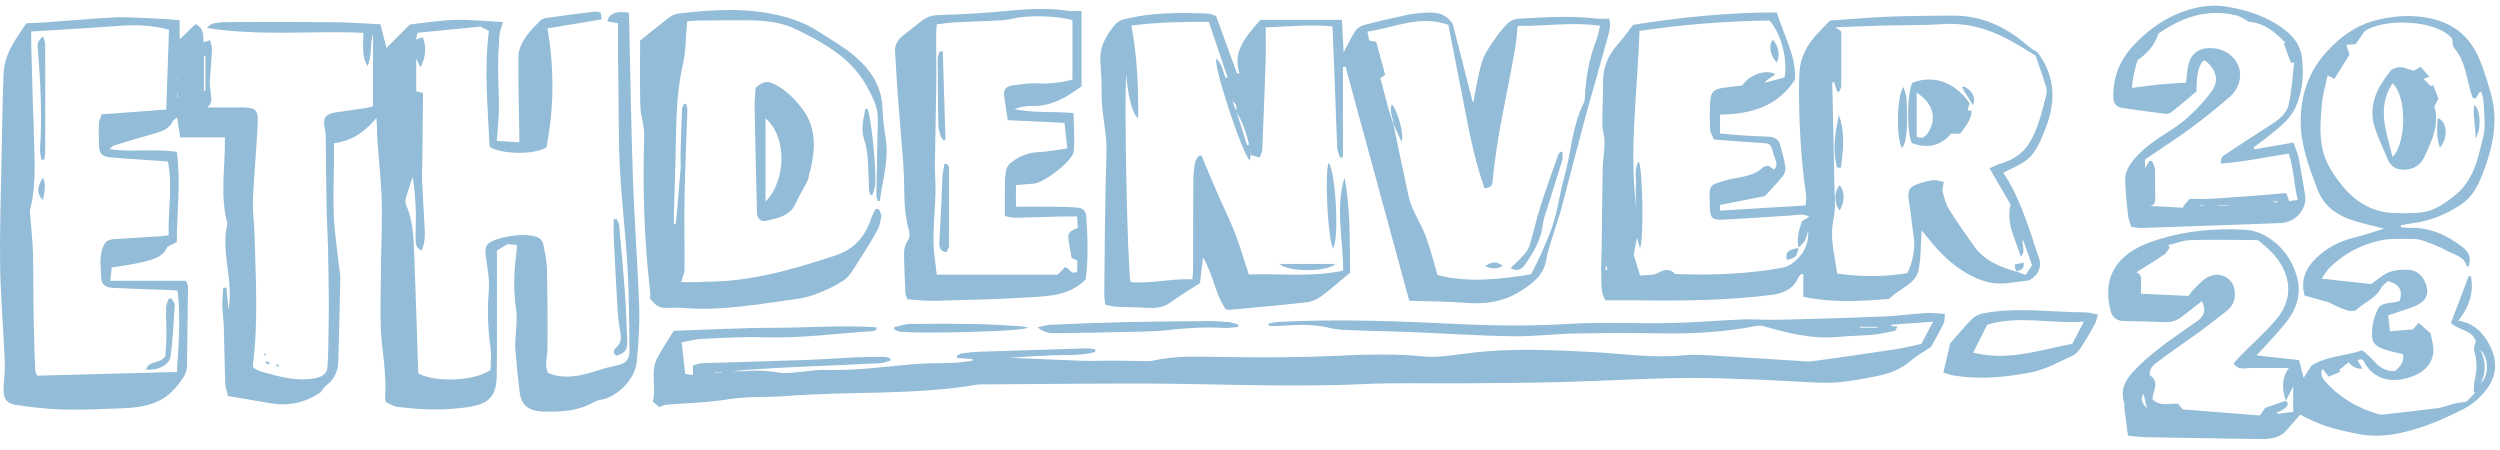<svg width="228" height="41" viewBox="0 0 228 41" fill="none" xmlns="http://www.w3.org/2000/svg">
<path d="M2.391 2.129C3.012 2.096 3.665 2.068 4.315 2.023C6.331 1.879 8.347 1.705 10.367 1.589C11.207 1.54 12.054 1.598 12.898 1.629C13.716 1.656 14.533 1.708 15.354 1.757C15.673 1.775 15.991 1.818 16.382 1.855V3.594L17.836 2.196C18.644 2.596 18.509 3.255 18.562 3.857L19.16 3.664C19.229 3.985 19.347 4.25 19.334 4.51C19.288 5.499 19.183 6.484 19.13 7.473C19.114 7.821 19.199 8.172 19.222 8.523C19.248 8.938 19.429 9.39 18.9 9.799C19.784 9.799 20.67 9.811 21.553 9.799C23.435 9.768 23.582 9.872 23.487 11.639C23.372 13.845 23.156 16.049 23.064 18.258C23.021 19.293 23.192 20.333 23.215 21.374C23.31 25.36 23.576 29.348 23.057 33.328C23.05 33.374 23.08 33.426 23.113 33.554C23.323 33.654 23.573 33.822 23.852 33.899C25.421 34.335 26.987 34.796 28.669 34.503C29.365 34.381 29.824 34.115 29.867 33.462C29.962 32.098 29.949 30.725 29.975 29.355C29.988 28.747 29.995 28.14 29.988 27.533C29.972 25.881 29.956 24.23 29.916 22.579C29.887 21.334 29.805 20.089 29.782 18.847C29.742 16.686 29.736 14.529 29.706 12.368C29.703 12.09 29.647 11.813 29.594 11.538C29.45 10.766 29.729 10.384 30.563 10.259C31.535 10.113 32.507 9.985 33.479 9.838C33.636 9.814 33.787 9.744 34.021 9.667V3.1C33.696 4.055 33.978 5.08 33.508 6.023C32.953 5.08 33.157 4.073 33.134 2.993C28.406 2.785 23.651 3.317 18.854 2.544C19.038 2.407 19.202 2.196 19.412 2.151C19.833 2.056 20.276 2.019 20.713 2.016C23.937 2.007 27.165 1.995 30.389 2.023C31.778 2.035 33.167 2.142 34.69 2.212C34.871 2.908 35.045 3.585 35.249 4.369C35.971 3.643 36.664 2.95 37.386 2.227C38.749 2.084 40.151 1.849 41.559 1.812C42.961 1.775 44.367 1.937 45.867 2.016C45.736 2.508 45.572 2.883 45.542 3.268C45.47 4.229 45.427 5.196 45.427 6.161C45.427 7.433 45.509 8.703 45.496 9.976C45.486 10.906 45.378 11.837 45.309 12.844L47.361 12.976C47.361 12.643 47.361 12.396 47.361 12.152C47.325 9.786 47.253 7.424 47.286 5.062C47.292 4.519 47.588 3.933 47.897 3.451C48.254 2.892 48.76 2.41 49.23 1.919C49.364 1.778 49.594 1.672 49.798 1.641C51.282 1.43 52.772 1.238 54.26 1.055C54.411 1.037 54.575 1.107 54.779 1.147L54.874 1.769L49.929 2.587C50.553 6.24 50.54 9.887 49.834 13.427C48.839 14.138 45.631 14.086 44.646 13.375C44.511 9.921 44.124 6.408 44.59 2.816L43.835 2.425L38.072 2.987L37.941 3.613L38.532 3.393C38.91 4.073 38.847 5.285 38.342 6.152L37.961 5.337V8.325L38.575 8.477C38.575 8.782 38.578 9.127 38.575 9.469C38.552 11.373 38.529 13.278 38.506 15.182C38.499 15.612 38.476 16.046 38.496 16.473C38.555 17.767 38.634 19.058 38.703 20.352C38.745 21.176 38.834 22.006 38.447 22.857C37.931 22.604 37.905 22.216 37.902 21.853C37.892 20.989 37.948 20.123 37.921 19.259C37.889 18.209 37.803 17.16 37.642 16.128C37.432 16.766 37.202 17.398 37.018 18.041C36.959 18.252 36.962 18.517 37.048 18.716C37.639 20.062 37.711 21.484 37.767 22.9C37.911 26.532 38.013 30.163 38.132 33.798C38.132 33.896 38.168 33.993 38.184 34.076C39.77 34.909 43.319 34.75 44.741 33.737C44.741 33.075 44.823 32.336 44.725 31.616C44.492 29.947 44.436 28.289 44.577 26.602C44.666 25.555 44.465 24.481 44.311 23.428C44.166 22.445 44.377 22.11 45.395 21.801C46.399 21.499 47.394 21.353 48.455 21.49C49.049 21.566 49.453 21.783 49.558 22.329C49.696 23.025 49.86 23.73 49.876 24.435C49.932 26.898 49.955 29.361 49.929 31.823C49.922 32.55 49.62 33.276 49.985 34.012C51.436 34.625 52.855 34.298 54.27 33.862C54.812 33.697 55.353 33.517 55.908 33.407C57.149 33.16 57.435 32.876 57.415 31.717C57.369 29.303 57.373 26.886 57.235 24.475C57.061 21.456 56.706 18.447 56.542 15.429C56.407 12.945 56.44 10.452 56.401 7.964C56.384 7.049 56.371 6.136 56.364 5.221C56.358 4.208 56.364 3.194 56.364 2.126L55.38 1.94C55.583 1.226 56.2 0.976 57.346 1.165C57.356 1.363 57.376 1.583 57.379 1.8C57.491 6.628 57.553 11.456 57.721 16.281C57.855 20.193 58.161 24.099 58.295 28.012C58.351 29.657 58.223 31.311 58.078 32.956C57.928 34.649 56.204 36.276 54.71 36.474C54.529 36.499 54.342 36.572 54.184 36.664C52.743 37.494 51.144 37.591 49.519 37.53C48.143 37.478 47.532 36.938 47.381 35.678C47.227 34.39 47.099 33.099 46.993 31.805C46.957 31.353 47.03 30.893 47.046 30.438C47.069 29.727 47.187 29.003 47.079 28.311C46.813 26.556 46.859 24.813 47.095 23.065C47.125 22.845 47.125 22.619 47.145 22.345L46.294 22.265L45.322 22.851C45.322 25.113 45.322 27.267 45.322 29.422C45.322 31.021 45.335 32.62 45.303 34.219C45.263 36.133 44.672 36.828 42.633 37.134C40.515 37.451 38.374 37.375 36.253 37.106C35.869 37.057 35.518 36.807 35.183 36.664C35.15 36.49 35.107 36.389 35.117 36.291C35.232 34.662 35.032 33.059 34.848 31.439C34.618 29.428 34.727 27.38 34.733 25.348C34.74 23.034 34.868 20.718 34.815 18.408C34.773 16.479 34.536 14.556 34.408 12.628C34.369 12.026 34.401 11.422 34.326 10.76C33.341 11.95 32.169 12.844 30.455 13.064C30.455 13.684 30.455 14.233 30.455 14.782C30.448 16.43 30.369 18.084 30.445 19.729C30.514 21.221 30.747 22.705 30.908 24.191C30.951 24.594 31.043 25 31.036 25.402C30.987 27.917 30.921 30.435 30.852 32.95C30.829 33.828 30.511 34.582 29.752 35.156C29.529 35.324 29.391 35.586 29.233 35.782C27.844 36.725 26.327 37.063 24.656 36.77C23.422 36.554 22.187 36.352 20.788 36.117C20.709 35.757 20.555 35.354 20.539 34.949C20.476 33.221 20.46 31.494 20.411 29.767C20.391 29.159 20.289 28.552 20.279 27.942C20.269 27.377 20.328 26.812 20.355 26.245L20.65 26.239L20.834 28.235C21.33 25.521 20.095 22.973 20.742 20.394C20.043 17.837 20.549 15.246 20.516 12.533H16.441C16.336 11.877 16.254 11.343 16.152 10.708C15.961 10.876 15.787 10.967 15.722 11.102C15.407 11.752 14.796 11.981 14.123 12.167C12.892 12.508 11.673 12.878 10.452 13.25C10.288 13.299 10.15 13.418 10.009 13.607C12.018 13.9 14.057 13.534 16.122 13.857C16.51 16.65 16.122 19.369 16.126 22.076L15.259 22.509C14.908 23.434 13.942 23.669 13.023 23.898C12.136 24.121 11.214 24.218 10.193 24.392L10.055 25.607H16.96C17.052 25.86 17.147 26.001 17.147 26.141C17.124 28.552 17.088 30.966 17.055 33.377C17.045 34.109 16.592 34.619 16.152 35.19C14.917 36.795 13.134 37.161 11.207 37.234C9.378 37.304 7.549 37.393 5.72 37.347C4.282 37.311 2.837 37.134 1.412 36.92C0.624 36.801 0.322 36.358 0.322 35.611C0.322 34.955 0.427 34.295 0.437 33.639C0.447 33.008 0.408 32.376 0.375 31.744C0.25 29.162 0.037 26.577 0.007 23.989C-0.029 20.864 0.083 17.739 0.138 14.614C0.188 11.971 0.221 9.329 0.329 6.689C0.372 5.645 0.769 4.659 1.327 3.747C1.639 3.24 1.981 2.752 2.388 2.129H2.391ZM16.129 33.923C16.287 31.369 16.5 28.961 16.191 26.489C15.725 26.468 15.348 26.446 14.97 26.434C13.443 26.376 11.913 26.333 10.386 26.26C9.532 26.22 9.247 25.955 9.224 25.183C9.198 24.38 9.06 23.584 9.309 22.775C9.503 22.149 9.697 21.862 10.373 21.814C11.788 21.713 13.207 21.64 14.622 21.551C14.855 21.536 15.085 21.49 15.384 21.45C15.311 19.186 15.764 16.992 15.315 14.733C15.026 14.709 14.76 14.684 14.497 14.666C13.026 14.562 11.555 14.489 10.091 14.349C9.267 14.269 9.066 14.022 9.03 13.253C9.001 12.594 8.991 11.932 9.024 11.27C9.037 10.986 9.184 10.711 9.273 10.427C11.299 10.278 13.223 10.134 15.164 9.991C15.246 7.534 15.328 5.141 15.41 2.715C13.975 2.3 12.465 2.248 10.928 2.358C8.561 2.529 6.19 2.666 3.819 2.816C3.527 2.834 3.235 2.85 2.847 2.871C2.847 3.304 2.837 3.677 2.847 4.049C2.9 6.051 2.956 8.056 3.015 10.058C3.028 10.54 3.071 11.022 3.074 11.505C3.1 14.04 3.383 16.586 2.752 19.097C2.709 19.262 2.742 19.445 2.752 19.622C2.837 20.736 2.966 21.847 3.002 22.961C3.054 24.581 3.031 26.205 3.051 27.829C3.061 28.769 3.087 29.709 3.11 30.645C3.136 31.683 3.159 32.724 3.209 33.761C3.218 33.944 3.34 34.121 3.396 34.262C7.631 34.149 11.775 34.042 16.122 33.926L16.129 33.923ZM18.73 5.096L18.598 5.074V8.267H18.73V5.096ZM16.155 8.88L16.208 8.859L16.185 8.437H16.155V8.88ZM16.159 7.195L16.195 7.186L16.159 6.847V7.192V7.195Z" fill="#92BCD8"/>
<path d="M99.9 32.089C98.613 32.474 97.26 32.351 95.93 32.406C94.564 32.464 93.202 32.541 91.833 32.648C92.099 32.648 92.368 32.638 92.634 32.648C94.709 32.736 96.781 32.84 98.856 32.91C99.7 32.937 100.55 32.886 101.397 32.889C102.297 32.889 103.197 32.919 104.096 32.925C104.451 32.928 104.819 32.965 105.154 32.889C107.12 32.44 109.11 32.522 111.107 32.553C113.894 32.596 116.682 32.614 119.466 32.541C122.855 32.452 126.24 32.15 129.629 32.492C131.29 32.66 132.896 32.318 134.518 32.141C138.011 31.759 141.498 31.912 144.998 32.092C147.855 32.239 150.702 32.693 153.588 32.4C154.718 32.287 155.88 32.416 157.022 32.48C159.613 32.626 162.204 32.806 164.794 32.962C165.037 32.977 165.287 32.944 165.527 32.91C167.953 32.568 170.383 32.236 172.806 31.866C173.657 31.738 174.491 31.518 175.226 31.363L176.293 29.336C174.944 29.434 173.742 29.522 172.543 29.611L172.442 29.739L173.056 29.779C172.987 29.907 172.921 30.035 172.852 30.16C172.205 30.282 171.565 30.453 170.912 30.517C169.851 30.621 168.781 30.618 167.723 30.722C165.353 30.954 163.123 30.398 160.9 29.764C160.677 29.699 160.411 29.681 160.181 29.727C157.193 30.304 154.176 30.468 151.125 30.401C148.584 30.346 146.036 30.371 143.495 30.423C141.639 30.459 139.784 30.7 137.936 30.67C134.931 30.621 131.93 30.417 128.926 30.294C127.041 30.218 125.153 30.191 123.268 30.114C122.589 30.087 121.889 30.066 121.239 29.901C119.696 29.51 118.146 29.641 116.593 29.724C116.304 29.739 116.012 29.724 115.723 29.724L115.68 29.513C116.015 29.458 116.347 29.373 116.685 29.355C122.073 29.08 127.455 29.281 132.836 29.547C136.222 29.715 139.604 29.751 143.002 29.544C146.079 29.355 149.182 29.529 152.271 29.464C154.481 29.419 156.688 29.226 158.897 29.135C159.764 29.098 160.634 29.165 161.501 29.165C162.237 29.165 162.975 29.147 163.711 29.126C166.39 29.046 169.07 28.982 171.746 28.866C173.056 28.808 174.356 28.631 175.666 28.549C176.195 28.515 176.733 28.598 177.367 28.634C177.331 28.994 177.367 29.26 177.272 29.464C176.937 30.16 176.559 30.838 176.182 31.512C176.109 31.637 175.958 31.729 175.83 31.82C175.328 32.165 174.776 32.458 174.326 32.852C173.443 33.627 172.438 34.045 171.24 34.286C169.519 34.631 167.812 34.967 166.052 34.906C164.197 34.842 162.345 34.692 160.487 34.628C158.086 34.546 155.686 34.43 153.286 34.472C149.625 34.536 145.964 34.747 142.303 34.845C139.377 34.924 136.452 34.933 133.523 34.958C130.463 34.985 127.393 34.888 124.339 35.028C117.499 35.348 110.667 34.979 103.83 34.976C98.968 34.976 94.108 35.031 89.245 35.061C83.463 36.053 77.582 35.669 71.761 36.114C69.965 36.252 68.126 36.13 66.363 36.422C64.491 36.734 62.616 36.746 60.748 36.911C60.544 36.929 60.347 37.039 60.111 37.118L59.533 36.609C59.888 35.321 59.277 33.917 59.957 32.629C60.4 31.79 60.942 30.993 61.444 30.169C64.586 30.069 67.66 29.895 70.736 29.892C73.8 29.892 76.87 29.632 79.93 29.849L79.956 30.038C79.828 30.096 79.7 30.194 79.566 30.203C76.295 30.404 73.048 30.868 69.751 30.761C67.844 30.7 65.923 30.819 64.012 30.905C63.398 30.932 62.79 31.112 62.17 31.222C62.278 32.205 62.38 33.108 62.492 34.097L63.204 34.198V33.337C63.483 33.261 63.729 33.139 63.979 33.13C67.174 33.023 70.372 32.94 73.567 32.828C75.067 32.776 76.564 32.654 78.065 32.586C78.938 32.547 79.815 32.544 80.689 32.544C80.859 32.544 81.03 32.635 81.201 32.684L81.227 32.87C80.918 32.959 80.61 33.108 80.298 33.123C77.95 33.246 75.602 33.337 73.255 33.441C71.104 33.539 68.953 33.639 66.809 33.853C67.19 33.853 67.571 33.883 67.945 33.847C69.016 33.74 70.063 33.813 71.124 33.99C71.672 34.082 72.26 33.981 72.828 33.938C73.645 33.877 74.46 33.706 75.271 33.734C77.937 33.825 80.561 33.456 83.197 33.221C84.474 33.108 85.765 33.145 87.045 33.087C87.6 33.062 88.149 32.968 88.7 32.904L88.69 32.748C88.231 32.718 87.771 32.687 87.308 32.657L87.262 32.434C87.43 32.358 87.59 32.239 87.764 32.217C88.306 32.15 88.851 32.095 89.396 32.077C92.621 31.967 95.845 31.863 99.066 31.768C99.335 31.759 99.611 31.823 99.884 31.854V32.086L99.9 32.089ZM169.628 29.806L169.647 29.883H171.214V29.806H169.624H169.628ZM65.844 33.999V33.957H65.177V33.999H65.844Z" fill="#92BCD8"/>
<path d="M114.065 14.111C114.042 14.273 114.016 14.431 113.986 14.633C113.329 14.108 110.716 6.243 110.913 5.328C111.504 5.85 111.497 6.555 111.799 7.107L111.954 7.061C111.402 5.425 110.85 3.79 110.246 1.992C107.945 1.971 105.548 2.032 103.18 2.328C103.715 5.157 103.827 7.928 103.801 10.787C103.272 10.412 102.881 8.853 102.711 6.79C102.514 8.895 102.826 24.676 103.108 25.723C104.966 25.9 106.805 25.387 108.749 25.473C108.775 25.113 108.808 24.844 108.808 24.572C108.818 21.878 108.808 19.183 108.831 16.488C108.834 15.933 108.9 15.371 108.992 14.822C109.028 14.605 109.205 14.41 109.317 14.205L109.576 14.19C110.062 15.344 110.535 16.5 111.038 17.651C111.56 18.85 112.154 20.025 112.627 21.24C113.09 22.427 113.434 23.654 113.891 25.036C116.675 24.914 119.581 25.308 122.494 24.685C122.5 21.792 121.765 18.985 122.618 16.192C123.186 19.061 123.071 21.963 123.137 24.862C122.247 25.601 121.417 26.336 120.523 27.002C120.159 27.273 119.676 27.511 119.22 27.563C116.859 27.832 114.492 28.036 112.124 28.259C112.046 28.265 111.963 28.235 111.793 28.207C110.811 26.819 110.676 25.045 109.708 23.48C109.613 24.313 109.527 25.036 109.438 25.817C108.519 26.413 107.557 26.995 106.648 27.64C106.001 28.097 105.301 28.109 104.553 28.067C103.63 28.015 102.704 28.018 101.781 27.972C101.466 27.957 101.158 27.856 100.8 27.786C100.764 27.426 100.704 27.13 100.708 26.834C100.76 22.512 100.767 18.188 100.911 13.867C100.97 12.051 100.432 10.305 100.465 8.505C100.481 7.54 100.422 6.573 100.356 5.608C100.268 4.308 100.852 3.24 101.676 2.264C101.85 2.056 102.126 1.867 102.392 1.797C104.927 1.122 107.524 1.135 110.128 1.238C110.414 1.251 110.689 1.388 110.9 1.449L112.811 6.683L113.04 6.698C112.384 4.675 113.628 3.32 114.955 1.809H122.382C122.434 2.841 122.487 3.817 122.536 4.775C122.888 4.122 123.206 3.433 123.623 2.801C123.784 2.554 124.139 2.346 124.447 2.267C125.738 1.931 127.038 1.635 128.345 1.357C128.873 1.244 129.425 1.193 129.967 1.159C130.86 1.104 131.74 1.131 132.482 2.157C133.04 4.339 133.67 6.799 134.298 9.255L134.399 9.261C134.475 8.804 134.531 8.343 134.633 7.891C134.833 7 134.958 6.078 135.306 5.239C135.624 4.473 136.186 3.796 136.662 3.091C136.849 2.813 137.112 2.581 137.325 2.316C137.66 1.901 138.077 1.73 138.651 1.696C140.973 1.568 143.291 1.415 145.616 1.696C145.964 1.739 146.322 1.702 146.755 1.702C146.955 2.322 146.748 2.935 146.588 3.527C145.892 6.085 145.143 8.63 144.45 11.187C143.744 13.796 143.084 16.418 142.395 19.033C142.244 19.598 142.037 20.15 141.869 20.712C141.57 21.713 141.19 22.702 141.012 23.721C140.773 25.097 139.817 25.827 138.668 26.553C137.125 27.526 135.489 27.759 133.687 27.621C131.976 27.49 130.256 27.487 128.525 27.429C126.595 20.34 124.654 13.207 122.71 6.078L122.477 6.109V14.334L122.218 14.386C122.126 14.077 121.965 13.769 121.952 13.455C121.87 11.755 121.827 10.052 121.761 8.352C121.689 6.399 121.607 4.449 121.525 2.404C119.509 2.227 117.486 2.416 115.431 2.493C115.431 3.533 115.457 4.495 115.428 5.453C115.342 8.169 115.237 10.885 115.122 13.601C115.112 13.836 114.984 14.065 114.889 14.373L114.052 14.123L114.078 13.87H114.029C114.042 13.949 114.052 14.028 114.065 14.108V14.111ZM100.829 4.479L100.783 4.488L100.806 4.464L100.826 4.43V4.479H100.829ZM125.209 5.139L125.239 4.876H125.199L125.216 5.123C125.255 5.175 125.298 5.227 125.261 5.184C125.307 5.221 125.258 5.181 125.209 5.139ZM112.4 9.265L112.433 9.002H112.403V9.249C112.518 9.548 112.633 9.844 112.752 10.143L113.73 13.235L113.914 13.18C113.661 12.13 113.32 11.105 112.738 10.159C112.781 9.808 112.814 9.463 112.4 9.261V9.265ZM127.081 11.297L127.064 11.273C127.524 13.464 127.977 15.655 128.453 17.843C128.545 18.261 128.683 18.679 128.86 19.076C129.244 19.937 129.74 20.758 130.062 21.637C130.472 22.757 130.758 23.919 131.099 25.079C133.953 25.824 136.826 25.46 139.637 25.015C140.017 24.237 140.375 23.581 140.664 22.897C141.055 21.981 141.472 21.063 141.741 20.114C142.109 18.817 142.29 17.474 142.657 16.177C143.298 13.928 143.357 11.544 144.437 9.393C144.516 9.237 144.535 9.048 144.542 8.874C144.618 7.061 144.943 5.294 145.612 3.582C145.757 3.216 145.809 2.822 145.928 2.352C143.36 1.98 140.93 2.398 138.412 2.364C138.33 3.109 138.287 3.762 138.179 4.406C137.499 8.441 136.481 12.426 136.133 16.513C136.107 16.833 136.021 17.126 135.388 17.169C134.534 14.788 134.051 12.319 133.572 9.847C133.083 7.33 132.59 4.815 132.094 2.267C129.461 1.324 127.169 2.529 124.716 2.886C124.782 3.234 124.825 3.475 124.867 3.695L125.511 3.811C125.787 4.83 126.059 5.831 126.329 6.823L125.889 7.122C126.145 8.096 126.378 9.008 126.631 9.918C126.759 10.382 126.926 10.833 127.074 11.294L127.081 11.297ZM112.223 8.352C112.229 8.297 112.233 8.254 112.223 8.352C112.2 8.254 112.213 8.3 112.223 8.352ZM125.701 6.341L125.665 6.35L125.688 6.396L125.701 6.338V6.341Z" fill="#92BCD8"/>
<path d="M182.702 15.753C183.865 17.477 184.528 19.354 185.191 21.231C185.428 21.905 185.595 22.607 185.868 23.269C186.275 24.258 185.996 25.003 185.08 25.567C184.397 25.653 183.72 25.744 183.044 25.824C181.448 26.01 180.105 25.424 178.848 24.603C177.485 23.715 176.474 22.515 175.489 21.298C175.41 21.203 175.328 21.112 175.249 21.017C175.167 22.238 175.21 23.449 174.976 24.615C174.717 25.937 173.197 26.306 172.3 27.252C169.733 27.481 167.135 27.615 164.463 27.075V25.027L164.302 24.975C164.197 25.091 164.046 25.192 163.99 25.329C163.56 26.37 162.591 26.77 161.554 26.898C157.531 27.401 153.483 27.444 149.434 27.392C148.456 27.38 147.474 27.392 146.43 27.392C145.957 26.706 146.079 25.891 146.033 25.125C145.983 24.322 146.062 23.513 146.072 22.708C146.102 20.269 146.115 17.831 146.164 15.393C146.18 14.584 146.331 13.778 146.338 12.969C146.341 12.417 146.138 11.868 146.134 11.315C146.125 10.024 146.21 8.734 146.2 7.443C146.19 6.136 146.657 5.029 147.55 4.037C148.039 3.494 148.453 2.892 148.942 2.264C153.243 1.577 157.571 1.131 162.043 1.135C162.706 3.286 163.862 5.233 163.694 7.278C162.063 9.765 159.629 10.412 156.865 10.452V12.179C157.676 12.246 158.51 12.322 159.344 12.377C159.997 12.42 160.654 12.441 161.311 12.469C161.833 12.493 162.214 12.71 162.345 13.189C162.535 13.876 162.729 14.569 162.834 15.271C162.874 15.536 162.739 15.887 162.558 16.11C162.049 16.735 161.478 17.315 160.959 17.88C159.547 18.161 158.218 18.423 156.852 18.695V19.21C159.452 19.055 162.026 18.899 164.666 18.737C164.689 18.359 164.758 18.057 164.716 17.767C164.249 14.587 164.079 11.392 164.065 8.187C164.065 7.653 164.082 7.119 164.111 6.588C164.194 5.181 164.84 4.003 165.835 2.972C166.16 2.633 166.489 2.291 166.883 1.879C168.62 1.76 170.416 1.595 172.215 1.522C174.156 1.443 176.099 1.437 178.04 1.421C180.772 1.4 182.998 2.483 184.945 4.174C185.211 4.406 185.52 4.598 185.828 4.778C187.532 7.04 187.496 9.46 186.462 11.941C186.019 13.003 185.618 14.117 184.535 14.8C183.976 15.155 183.353 15.42 182.706 15.753H182.702ZM164.006 22.601L164.029 22.622C163.845 21.768 164.049 20.959 164.361 20.16C164.561 20.037 164.752 19.921 165.008 19.766C164.443 19.442 163.924 19.613 163.432 19.644C161.334 19.766 159.235 19.928 157.137 20.034C156.169 20.083 155.975 19.873 155.942 18.994C155.932 18.713 155.926 18.435 155.916 18.154C155.876 16.888 155.982 16.863 157.269 16.482C158.464 16.125 159.84 16.183 160.808 15.249C160.907 15.155 161.114 15.161 161.275 15.118C161.452 15.234 161.616 15.347 161.81 15.475C162.253 14.923 161.836 14.465 161.728 14.007C161.504 13.064 161.452 13.076 160.411 13.021C159.052 12.948 157.699 12.826 156.303 12.725C156.159 12.353 155.972 12.078 155.959 11.797C155.926 10.934 155.919 10.067 155.978 9.207C156.034 8.358 156.326 8.117 157.249 7.995C157.814 7.922 158.378 7.858 158.881 7.797C159.577 6.793 161.055 6.274 161.911 6.78C161.58 7.012 161.284 7.22 160.989 7.427L161.028 7.522C161.616 7.369 162.207 7.214 162.745 7.073C163.071 5.459 162.42 2.996 161.37 1.867C157.433 1.934 153.45 2.227 149.523 2.822C149.349 8.27 148.558 13.586 149.221 18.93C149.191 18.222 149.162 17.511 149.198 16.802C149.234 16.137 149.017 15.429 149.451 14.709C149.819 15.359 149.93 21.835 149.569 22.638C149.451 22.226 149.375 21.954 149.293 21.67C149.188 22.223 149.083 22.763 148.994 23.221C149.191 23.877 149.365 24.456 149.572 25.137C150.104 25.07 150.748 25.14 151.188 24.896C151.844 24.533 152.33 24.508 152.783 24.991C156.113 25.122 159.36 25 162.571 24.414C162.9 24.353 163.238 24.185 163.501 23.983C164.476 23.239 164.985 22.28 164.906 21.035C164.798 21.374 164.752 21.685 164.601 21.948C164.459 22.195 164.21 22.387 164.01 22.601H164.006ZM183.921 24.78L183.898 24.762C184.16 24.859 184.423 24.96 184.738 25.079C184.965 24.734 185.142 24.459 185.326 24.179C185.05 23.41 184.791 22.68 184.482 21.823C184.344 22.442 184.807 22.94 184.285 23.398C183.878 21.902 182.939 20.517 183.359 18.637C182.807 17.688 182.157 16.571 181.442 15.344C181.829 15.185 182.174 15.011 182.545 14.895C183.648 14.55 184.521 13.961 185.103 13C185.904 11.669 186.216 10.195 186.6 8.746C186.669 8.483 186.682 8.172 186.603 7.916C186.308 6.948 185.963 5.993 185.651 5.077C185.083 4.733 184.584 4.424 184.081 4.122C182 2.868 179.803 2.032 177.239 2.197C175.413 2.316 173.578 2.285 171.749 2.334C170.334 2.371 168.918 2.432 167.382 2.483C167.648 2.673 167.802 2.783 167.93 2.874C167.93 4.571 167.937 6.219 167.92 7.87C167.92 8.038 167.795 8.203 167.727 8.367L167.543 8.352L167.27 7.495L167.099 7.516C167.168 10.613 167.244 13.711 167.296 16.806C167.316 17.846 167.434 18.914 167.227 19.921C167.034 20.871 167.047 21.771 167.188 22.699C167.3 23.443 167.431 24.188 167.556 24.957C169.769 25.253 171.874 25.256 173.936 24.911C174.444 23.999 174.678 22.58 174.54 21.673C174.382 20.617 174.297 19.552 174.116 18.502C173.89 17.181 174.142 16.958 175.627 16.561C175.889 16.491 176.165 16.424 176.431 16.433C176.73 16.445 177.022 16.546 177.265 16.598C177.222 16.989 177.117 17.273 177.18 17.517C177.321 18.057 177.459 18.621 177.754 19.094C178.477 20.254 179.274 21.374 180.069 22.494C180.982 23.782 182.4 24.353 183.914 24.78H183.921ZM146.574 24.316L146.446 24.307C146.44 24.411 146.433 24.514 146.427 24.621L146.555 24.627C146.561 24.524 146.568 24.42 146.574 24.316ZM146.867 26.431L146.827 26.48L146.88 26.492L146.863 26.431H146.867Z" fill="#92BCD8"/>
<path d="M218.988 20.736C219.231 20.748 219.477 20.782 219.72 20.776C221.638 20.724 223.217 21.463 224.639 22.58C225.223 23.04 225.378 23.608 225.125 24.322C225.075 24.31 224.984 24.31 224.98 24.289C224.734 23.349 223.752 23.214 223.046 22.811C222.376 22.43 221.621 22.168 220.879 21.914C220.538 21.798 220.14 21.786 219.769 21.789C218.932 21.798 218.069 21.737 217.258 21.896C215.399 22.262 213.787 23.111 212.473 24.401C212.221 24.649 212.05 24.969 211.725 25.412C213.406 25.595 214.903 25.756 216.249 25.903C216.87 25.479 217.32 25.03 217.875 24.826C218.433 24.621 219.103 24.566 219.707 24.612C220.571 24.676 221.175 25.375 221.342 26.3C221.46 26.95 221.158 27.514 220.331 27.875C219.549 28.216 218.709 28.445 217.799 28.759C217.845 29.165 217.898 29.629 217.963 30.215L220.058 30.038C220.219 29.852 220.38 29.669 220.577 29.44C220.919 29.739 221.224 30.008 221.664 30.392C221.743 30.85 221.95 31.451 221.923 32.04C221.884 32.998 221.267 33.755 220.39 34.164C218.889 34.866 216.9 35.013 215.76 33.279C215.616 33.059 215.544 32.556 215.002 32.858C215.146 33.105 215.291 33.346 215.455 33.627C214.971 33.662 214.55 33.466 214.191 33.041C213.899 33.282 213.61 33.514 213.324 33.749L213.445 33.911C213.084 34.057 212.726 34.201 212.368 34.347C212.142 34.054 211.974 33.838 211.81 33.621C211.541 34.158 211.837 34.524 212.102 34.827C213.386 36.276 215.031 37.237 216.959 37.784C217.083 37.82 217.231 37.817 217.366 37.802C219.021 37.616 220.676 37.442 222.324 37.222C222.83 37.155 223.309 36.941 223.808 36.819C224.117 36.743 224.438 36.712 224.928 36.636C225.125 36.435 225.433 36.12 225.742 35.809L225.607 35.77C225.63 35.409 225.601 35.037 225.686 34.689C225.906 33.804 225.936 32.941 225.66 32.056C225.575 31.775 225.693 31.439 225.795 31.128C225.486 30.075 224.169 30.105 223.526 29.455C224.087 27.978 224.619 26.574 225.151 25.171L225.345 25.21C225.624 26.645 225.21 27.957 224.205 29.239C225.469 29.455 226.221 30.124 226.799 31.036C228.228 33.304 227.535 35.126 225.591 36.719C225.013 37.195 224.268 37.506 223.568 37.839C222.084 38.547 220.548 39.133 218.909 39.487C217.632 39.761 216.364 39.834 215.087 39.584C213.508 39.273 211.938 38.922 210.51 38.18C210.346 38.095 210.169 38.037 209.784 37.808C209.371 38.281 208.954 38.748 208.546 39.224C207.978 39.892 207.181 40.045 206.343 40.042C204.511 40.033 202.679 39.984 200.847 39.957C199.152 39.929 197.458 39.914 195.764 39.874C195.229 39.862 194.697 39.789 194.07 39.734C193.951 38.849 193.843 38.049 193.745 37.247C193.722 37.07 193.771 36.88 193.722 36.716C193.252 35.232 194.142 34.259 195.14 33.294C196.719 31.769 198.575 30.56 200.381 29.291C201.067 28.808 201.188 28.287 200.82 27.462C200.206 27.939 199.589 28.418 198.969 28.894C198.532 29.23 198.046 29.403 197.462 29.379C196.204 29.327 194.946 29.309 193.689 29.278C193.016 29.263 192.635 28.924 192.484 28.332C191.975 26.327 192.306 24.496 194.073 23.147C194.831 22.567 195.803 22.165 196.746 21.866C199.366 21.038 202.081 20.788 204.836 20.965C205.769 21.026 206.567 21.417 207.282 21.951C208.527 22.885 209.249 24.179 209.555 25.558C209.834 26.806 209.466 28.103 208.655 29.184C208.018 30.035 207.259 30.81 206.547 31.613C206.314 31.878 206.054 32.126 205.782 32.41C207.141 32.562 208.395 32.699 209.683 32.843C209.83 33.432 209.942 33.89 210.086 34.469C210.359 34.048 210.572 33.709 210.806 33.349C212.188 32.461 213.895 32.471 215.406 31.958C216.463 32.556 216.877 33.948 218.426 33.835C218.903 33.435 219.287 32.977 219.159 32.3C216.683 31.762 216.286 31.524 216.328 30.261C216.351 29.571 216.542 28.845 216.844 28.216C217.212 27.45 218.213 27.737 218.863 27.429C219.129 26.449 218.863 25.97 217.796 25.637C217.609 25.811 217.303 25.982 217.179 26.233C216.703 27.197 215.635 27.569 214.893 28.262C214.742 28.402 214.302 28.375 214.043 28.293C213.459 28.106 212.907 27.838 212.362 27.569L210.182 26.953C209.781 25.561 210.283 24.469 211.222 23.547C212.217 22.57 213.465 21.954 214.88 21.615C215.708 21.417 216.515 21.13 217.428 20.852C216.476 20.608 215.629 20.416 214.805 20.172C213.196 19.693 211.945 18.841 211.357 17.285C210.615 15.316 209.853 13.336 209.824 11.233C209.788 8.758 210.507 6.497 212.326 4.574C213.459 3.378 214.772 2.395 216.364 1.937C218.18 1.418 220.104 1.272 221.999 1.757C224.025 2.279 225.335 3.558 226.09 5.319C226.533 6.353 226.858 7.437 227.164 8.514C227.883 11.056 227.338 13.501 226.399 15.902C225.975 16.989 225.446 18.005 224.379 18.701C223.086 19.546 221.68 20.126 220.111 20.346C219.72 20.401 219.336 20.477 218.948 20.544C218.962 20.605 218.975 20.669 218.988 20.73V20.736ZM194.822 24.829C195.232 24.972 195.288 25.277 195.268 25.634C195.252 26.004 195.265 26.373 195.265 26.785C196.779 26.858 198.184 26.922 199.592 26.989C199.75 26.782 199.855 26.602 200.003 26.458C200.413 26.062 200.788 25.595 201.28 25.314C202.436 24.655 203.707 25.341 203.812 26.599C203.874 27.346 203.628 27.942 203.007 28.415C202.206 29.025 201.421 29.66 200.607 30.255C199.425 31.116 198.207 31.93 197.038 32.803C196.562 33.157 195.994 33.499 196.056 34.213C197.035 34.851 196.309 35.687 196.309 36.407C196.999 37.109 197.872 36.764 198.637 36.816C198.808 37.027 198.952 37.201 199.064 37.338C201.467 37.527 203.802 37.71 206.104 37.891C206.297 37.607 206.429 37.42 206.586 37.192C207.2 36.984 207.837 36.764 208.478 36.548C208.819 36.877 208.556 37.1 208.3 37.289C208.11 37.43 207.873 37.515 207.657 37.625L207.703 37.738C208.143 37.686 208.586 37.631 209.141 37.564V35L209.233 35.065L208.468 36.563C208.149 35.562 208.018 34.573 208.747 33.557C207.535 33.557 206.396 33.551 205.256 33.557C204.738 33.56 204.166 33.804 203.697 33.157C203.9 32.928 204.104 32.678 204.327 32.449C205.447 31.311 206.672 30.246 207.676 29.025C209.354 26.986 208.793 24.673 207.161 22.985C206.819 22.631 206.419 22.323 205.982 21.939C205.933 21.933 205.802 21.896 205.667 21.893C203.7 21.884 201.733 21.838 199.767 21.899C199.084 21.92 198.41 22.198 197.731 22.36C197.78 22.43 197.829 22.497 197.875 22.567C197.711 22.787 197.596 23.065 197.376 23.211C196.549 23.776 195.685 24.298 194.835 24.835C194.835 24.875 194.831 24.914 194.835 24.853C194.845 24.908 194.835 24.862 194.828 24.82L194.822 24.829ZM212.28 6.884C212.086 7.8 211.833 8.608 211.761 9.429C211.58 11.48 211.387 13.537 212.565 15.451C213.951 17.7 215.681 19.464 218.738 19.442C219.687 19.436 220.699 19.488 221.569 19.21C222.439 18.933 223.243 18.347 223.949 17.767C225.657 16.369 226.008 14.34 226.481 12.432C226.724 11.444 226.53 10.357 226.504 9.316C226.494 9.005 226.376 8.697 226.31 8.389L226.159 8.364C226.034 8.572 225.909 8.782 225.785 8.99L225.489 8.889C224.947 7.375 224.947 5.676 223.805 4.363C223.644 4.177 223.693 3.829 223.641 3.542C222.347 1.836 217.432 1.58 215.632 2.871C215.337 3.301 215.074 3.683 214.838 4.025L213.987 4.089C214.089 4.412 214.171 4.662 214.27 4.977C213.83 5.691 213.373 6.429 212.904 7.186C212.687 7.083 212.575 7.028 212.276 6.887L212.28 6.884ZM226.241 34.979C227 34.219 227.019 32.684 226.192 31.878C226.763 33.014 226.72 33.996 226.241 34.979ZM195.495 35.931C195.074 36.505 195.528 36.88 195.816 37.292L195.495 35.931Z" fill="#92BCD8"/>
<path d="M98.633 1.003V7.87C97.395 8.77 96.006 9.716 94.108 9.664C93.57 9.649 93.028 9.759 92.493 9.954C94.236 10.324 96.016 10.14 97.907 10.314C97.923 11.529 98.032 12.667 97.927 13.787C97.845 14.663 95.277 16.641 94.312 16.738C93.773 16.793 93.231 16.836 92.653 16.885V18.853C93.901 18.853 95.064 18.844 96.229 18.856C96.932 18.863 97.641 18.872 98.337 18.942C98.751 18.985 99.027 19.268 99.059 19.671C99.217 21.67 99.25 23.666 99.023 25.464C97.618 26.904 95.868 26.986 94.207 27.096C91.183 27.295 88.148 27.353 85.118 27.435C84.333 27.456 83.548 27.346 82.747 27.295C82.672 27.063 82.58 26.898 82.573 26.73C82.524 25.689 82.481 24.652 82.455 23.611C82.442 23.031 82.416 22.464 82.803 21.927C82.974 21.692 82.977 21.264 82.888 20.965C82.337 19.07 82.527 17.129 82.396 15.207C82.255 13.156 82.061 11.108 81.907 9.057C81.798 7.589 81.703 6.121 81.628 4.65C81.595 4.019 81.953 3.542 82.465 3.155C82.928 2.801 83.381 2.432 83.834 2.068C84.297 1.699 84.783 1.409 85.43 1.382C87.121 1.315 88.815 1.263 90.499 1.116C92.814 0.912 95.119 0.619 97.444 0.994C97.759 1.046 98.088 1 98.636 1L98.633 1.003ZM91.908 10.964C91.78 10.095 91.645 9.35 91.567 8.602C91.517 8.154 91.823 7.867 92.276 7.803C93.028 7.699 93.793 7.568 94.541 7.607C95.704 7.672 96.807 7.51 97.808 7.269V1.843C96.338 1.412 93.734 1.373 92.355 1.699C91.987 1.788 91.603 1.84 91.222 1.861C89.833 1.931 88.438 1.971 87.049 2.041C86.517 2.068 85.988 2.157 85.43 2.221C85.407 2.581 85.377 2.831 85.377 3.082C85.377 4.653 85.407 6.225 85.387 7.797C85.361 10.159 85.292 12.521 85.262 14.883C85.252 15.796 85.338 16.708 85.315 17.62C85.279 19.067 85.124 20.514 85.134 21.96C85.141 23.01 85.328 24.057 85.43 25.049H96.466L97.126 24.368C97.615 24.42 97.628 25.195 98.249 24.731V23.764L97.73 23.52C97.638 22.998 97.556 22.522 97.474 22.046C97.342 21.27 97.434 21.127 98.294 20.791C98.278 20.483 98.258 20.163 98.235 19.741C97.71 19.741 97.254 19.732 96.797 19.741C95.405 19.778 94.013 19.836 92.621 19.86C92.299 19.867 91.974 19.763 91.642 19.708C91.642 18.658 91.632 17.749 91.645 16.839C91.652 16.409 91.672 15.973 91.754 15.551C91.8 15.319 91.938 15.054 92.121 14.898C92.87 14.273 93.737 13.909 94.778 13.867C95.612 13.833 96.436 13.656 97.339 13.531C97.247 12.707 97.165 11.987 97.08 11.206C95.375 11.123 93.724 11.047 91.908 10.958V10.964Z" fill="#92BCD8"/>
<path d="M62.669 1.943C62.537 3.35 62.56 4.669 62.271 5.923C61.615 8.752 61.68 11.611 61.608 14.468C61.566 16.143 61.51 17.822 61.46 19.497C61.45 19.799 61.46 20.102 61.46 20.404L61.618 20.425C61.644 20.227 61.677 20.025 61.694 19.827C61.825 18.338 61.959 16.851 62.071 15.362C62.104 14.938 62.051 14.511 62.065 14.083C62.101 12.713 62.143 11.343 62.199 9.973C62.206 9.799 62.317 9.631 62.38 9.46L62.59 9.478C62.623 9.686 62.695 9.893 62.688 10.098C62.606 12.71 62.481 15.322 62.432 17.935C62.39 20.141 62.445 22.351 62.426 24.557C62.426 24.911 62.252 25.262 62.127 25.732C62.616 25.732 63.201 25.735 63.782 25.732C63.946 25.732 64.107 25.689 64.271 25.689C68.448 25.726 72.348 24.56 76.22 23.288C77.927 22.726 78.912 21.536 79.434 19.964C79.539 19.65 79.713 19.357 79.854 19.055L80.166 19.073C80.239 19.302 80.393 19.54 80.363 19.76C80.304 20.184 80.222 20.636 80.012 21.008C79.421 22.061 78.777 23.086 78.121 24.105C77.802 24.6 77.493 25.158 77.024 25.503C76.371 25.982 75.589 26.336 74.821 26.657C74.177 26.922 73.484 27.145 72.788 27.243C69.249 27.734 65.719 28.39 62.107 28.073C61.808 28.045 61.506 28.064 61.204 28.073C60.16 28.116 59.924 28.012 59.293 27.24C59.293 26.989 59.316 26.764 59.29 26.541C58.735 21.832 58.607 17.111 58.752 12.377C58.778 11.477 58.423 10.574 58.397 9.667C58.338 7.69 58.38 5.709 58.38 3.704C59.228 3.024 60.085 2.316 60.968 1.638C61.208 1.455 61.52 1.278 61.818 1.241C64.869 0.887 67.916 0.674 70.95 1.382C72.237 1.681 73.455 2.105 74.545 2.816C75.684 3.558 76.896 4.229 77.917 5.096C79.424 6.371 80.452 7.928 80.485 9.936C80.498 10.873 80.659 11.81 80.79 12.741C81.059 14.645 80.481 16.464 80.242 18.319L80.058 18.344C80.012 18.179 79.923 18.017 79.927 17.852C79.963 15.515 80.019 13.18 80.058 10.842C80.078 9.71 79.526 8.727 78.991 7.766C77.625 5.322 75.212 3.957 72.713 2.722C71.36 2.05 69.863 1.867 68.346 1.855C66.786 1.843 65.227 1.861 63.667 1.873C63.345 1.873 63.027 1.919 62.669 1.946V1.943Z" fill="#92BCD8"/>
<path d="M205.614 13.613C206.757 13.415 207.9 13.22 209.157 13.003C209.331 13.488 209.535 13.9 209.62 14.331C209.847 15.454 210.014 16.586 210.215 17.715C210.451 19.024 209.41 20.285 207.975 20.34C203.743 20.504 199.51 20.648 195.278 20.788C194.989 20.797 194.697 20.724 194.355 20.684C194.254 20.306 194.112 19.97 194.076 19.628C193.961 18.542 193.833 17.45 193.817 16.36C193.81 15.914 193.994 15.408 194.254 15.026C195.16 13.684 196.542 12.777 197.918 11.911C199.438 10.949 200.647 9.735 201.684 8.355C202.416 7.382 202.15 6.286 201.057 5.502C200.56 5.742 200.314 6.686 200.318 8.334C199.619 8.92 198.864 9.576 198.082 10.198C197.934 10.317 197.672 10.4 197.481 10.378C196.158 10.217 194.835 10.04 193.518 9.835C192.95 9.747 192.737 9.368 192.73 8.834C192.71 7.055 193.301 5.505 194.562 4.156C195.951 2.67 197.563 1.513 199.606 0.893C200.752 0.546 201.911 0.411 203.083 0.607C205.04 0.933 206.882 1.547 208.432 2.767C209.259 3.417 209.817 4.244 209.935 5.227C210.123 6.777 210.014 8.318 209.354 9.789C208.826 10.964 207.752 11.694 206.78 12.502C206.379 12.835 205.946 13.134 205.529 13.449L205.611 13.623L205.614 13.613ZM196.043 18.801L196.06 18.783C197.077 18.838 198.095 18.89 199.113 18.945L199.123 18.795C199.274 18.621 199.425 18.444 199.698 18.133C200.305 18.133 201.011 18.167 201.714 18.127C203.319 18.032 204.922 17.901 206.524 17.779C207.187 17.727 207.85 17.663 208.507 17.602C208.625 17.935 208.691 18.115 208.77 18.338L209.555 18.234C209.19 16.781 209.187 15.335 208.734 14.013C206.586 14.321 204.62 14.782 202.541 14.913C202.554 14.608 202.584 14.331 202.748 14.221C204.094 13.311 205.46 12.429 206.833 11.553C207.634 11.041 208.494 10.488 208.707 9.606C209.016 8.334 209.065 7.006 209.226 5.7L208.934 5.721C208.717 5.142 208.504 4.562 208.287 3.982L208.428 3.906C207.516 2.953 206.544 2.099 205.076 1.983C204.705 1.748 204.327 1.492 203.91 1.391C201.146 0.741 198.831 1.681 196.857 3.06C196.47 4.202 195.803 4.888 194.94 5.499C194.72 6.277 194.48 7.089 194.447 8.016C195.386 7.897 196.165 7.781 196.953 7.705C197.754 7.629 198.562 7.592 199.369 7.537C199.448 6.909 199.464 6.371 199.593 5.859C199.773 5.154 200.216 4.586 201.021 4.437C203.04 4.064 204.741 5.703 204.199 7.528C204.061 7.995 203.753 8.483 203.375 8.813C202.223 9.817 201.027 10.784 199.786 11.694C198.44 12.683 197.025 13.592 195.623 14.544V15.35L196.027 14.675L196.257 14.684C196.348 14.919 196.509 15.155 196.519 15.393C196.559 16.305 196.545 17.221 196.555 18.136C196.559 18.478 196.454 18.737 196.04 18.795L196.043 18.801ZM202.272 18.704V18.743H203.234V18.704H202.272ZM200.978 18.762L200.952 18.716H200.607V18.762H200.978ZM207.703 18.444L207.673 18.35L207.315 18.383L207.322 18.444H207.703Z" fill="#92BCD8"/>
<path d="M68.914 8.013C69.709 7.266 70.191 7.391 70.993 7.876C71.853 8.398 72.605 9.164 73.196 9.957C74.424 11.611 74.374 13.485 73.941 15.371C73.895 15.57 73.82 15.762 73.78 15.96C73.744 16.134 73.737 16.311 73.655 16.464C73.275 17.19 72.871 17.904 72.519 18.643C72.001 19.729 70.874 19.9 69.843 20.144C69.341 20.263 69.049 19.839 69.036 19.384C68.95 16.168 68.878 12.954 68.819 9.738C68.809 9.158 68.881 8.575 68.914 8.013ZM69.817 18.39C71.797 16.345 71.715 12.362 69.817 10.797V18.39Z" fill="#92BCD8"/>
<path d="M177.229 33.978C177.452 33.035 177.649 32.205 177.863 31.305C178.49 30.597 179.137 29.809 179.856 29.083C180.105 28.833 180.509 28.646 180.877 28.576C183.973 27.987 187.089 28.482 190.195 28.488C190.533 28.488 190.872 28.604 191.325 28.686C191.223 29.025 191.193 29.297 191.065 29.525C190.655 30.27 190.231 31.012 189.765 31.726C189.578 32.013 189.302 32.312 188.987 32.452C187.789 32.995 186.603 33.682 185.326 33.935C182.982 34.399 180.578 34.649 178.171 34.24C177.856 34.185 177.551 34.069 177.226 33.978H177.229ZM190.048 29.336C187.017 29.55 184.127 28.732 181.235 29.611C180.831 30.416 180.417 31.238 179.954 32.159C183.126 32.962 186.019 31.918 188.994 31.357C189.319 30.737 189.634 30.127 190.048 29.336Z" fill="#92BCD8"/>
<path d="M94.63 29.849C95.149 29.745 95.484 29.632 95.825 29.617C97.979 29.525 100.136 29.434 102.29 29.385C104.937 29.327 107.587 29.303 110.236 29.281C110.863 29.275 111.491 29.324 112.114 29.382C112.394 29.41 112.666 29.529 112.939 29.608L112.926 29.812C112.512 29.846 112.095 29.928 111.684 29.907C109.934 29.812 108.201 29.901 106.464 30.108C105.653 30.206 104.832 30.224 104.011 30.246C101.499 30.304 98.984 30.355 96.472 30.386C95.891 30.392 95.28 30.404 94.63 29.849Z" fill="#92BCD8"/>
<path d="M93.766 29.88C93.175 30.261 83.516 30.453 82.018 30.24C81.857 30.215 81.706 30.111 81.552 30.044V29.837C82.031 29.733 82.511 29.55 82.993 29.544C85.042 29.516 87.094 29.519 89.143 29.556C90.454 29.58 91.764 29.678 93.074 29.754C93.307 29.767 93.533 29.834 93.763 29.876L93.766 29.88Z" fill="#92BCD8"/>
<path d="M56.233 32.44C55.839 32.202 55.954 31.915 56.21 31.683C56.716 31.225 56.663 30.713 56.548 30.133C56.411 29.437 56.352 28.726 56.309 28.018C56.181 25.863 56.072 23.709 55.971 21.557C55.944 21.044 55.967 20.529 55.967 20.013L56.24 19.961C56.315 20.144 56.444 20.327 56.463 20.517C56.654 22.589 56.847 24.664 56.998 26.739C57.103 28.207 57.156 29.681 57.202 31.152C57.225 31.915 56.998 32.184 56.237 32.446L56.233 32.44Z" fill="#92BCD8"/>
<path d="M79.086 9.875C79.404 10.302 79.936 15.268 79.822 16.833C79.799 17.151 79.664 17.462 79.582 17.776L79.352 17.758C79.319 17.578 79.26 17.395 79.254 17.215C79.207 16.253 79.204 15.289 79.125 14.328C79.079 13.778 78.981 13.22 78.804 12.695C78.495 11.773 78.741 10.891 78.905 10C78.915 9.951 79.024 9.918 79.086 9.878V9.875Z" fill="#92BCD8"/>
<path d="M121.577 22.628C121.105 21.942 120.786 15.676 121.18 14.843C121.837 15.829 122.142 21.866 121.577 22.628Z" fill="#92BCD8"/>
<path d="M121.784 24.072C121.022 24.81 117.562 24.841 116.688 24.072H121.784Z" fill="#92BCD8"/>
<path d="M24.505 33.252L24.19 33.062L24.256 32.94L24.61 33.075L24.505 33.252Z" fill="#92BCD8"/>
<path d="M24.091 32.405L24.105 32.242C24.147 32.233 24.19 32.22 24.19 32.22C24.21 32.282 24.229 32.346 24.246 32.408H24.091V32.405Z" fill="#92BCD8"/>
<path d="M25.227 33.203C25.283 33.23 25.352 33.249 25.392 33.288C25.415 33.31 25.392 33.371 25.382 33.514L25.159 33.267L25.224 33.203H25.227Z" fill="#92BCD8"/>
<path d="M3.937 3.32C4 3.564 4.121 3.811 4.121 4.055C4.134 7.327 4.131 10.598 4.121 13.87C4.121 14.099 4.065 14.331 4.036 14.559L3.78 14.566C3.734 14.236 3.629 13.906 3.652 13.58C3.845 10.61 3.711 7.644 3.461 4.684C3.396 3.893 3.402 3.78 3.934 3.317L3.937 3.32Z" fill="#92BCD8"/>
<path d="M13.315 33.694C13.541 32.889 14.536 33.215 15.075 32.513C15.101 32.062 15.17 31.387 15.177 30.709C15.187 29.822 15.127 28.93 15.144 28.042C15.15 27.771 15.305 27.502 15.39 27.233L15.656 27.215C15.755 27.438 15.948 27.667 15.935 27.887C15.843 29.406 15.758 30.929 15.571 32.44C15.466 33.282 14.408 33.828 13.315 33.694Z" fill="#92BCD8"/>
<path d="M3.921 16.207C4.253 16.928 4.02 17.553 3.921 18.249C3.353 17.755 3.36 16.967 3.921 16.207Z" fill="#92BCD8"/>
<path d="M142.49 13.857C142.49 14.111 142.552 14.376 142.48 14.611C141.991 16.22 141.472 17.819 140.97 19.424C140.865 19.763 140.746 20.108 140.707 20.459C140.566 21.817 139.883 22.967 139.114 24.081C138.717 24.658 138.359 24.749 137.765 24.459C138.175 24.051 138.596 23.666 138.97 23.245C139.19 22.998 139.4 22.705 139.492 22.403C139.857 21.182 140.132 19.94 140.52 18.728C141.012 17.178 141.574 15.646 142.112 14.108C142.148 14.007 142.25 13.925 142.319 13.833L142.49 13.861V13.857Z" fill="#92BCD8"/>
<path d="M127.08 11.297C127.067 10.723 126.65 10.165 126.939 9.509C127.448 10.04 128.085 12.283 127.822 12.936C127.53 12.292 127.297 11.779 127.064 11.27L127.08 11.294V11.297Z" fill="#92BCD8"/>
<path d="M135.466 24.267C136.054 23.831 136.511 23.828 137.046 24.255C136.507 24.548 136.015 24.542 135.466 24.267Z" fill="#92BCD8"/>
<path d="M179.432 10.049L179.81 10.101C179.79 10.967 179.219 11.547 178.772 12.191H177.938C177.019 13.281 175.804 13.58 174.379 13.055C173.873 12.24 173.909 8.459 174.415 7.54C176.359 6.799 178.266 7.488 179.626 9.402L179.435 10.067L179.442 10.098L179.435 10.046L179.432 10.049ZM174.802 12.469C175.4 12.741 175.699 12.353 175.912 11.987C176.658 10.708 176.244 9.353 174.802 8.459V12.469Z" fill="#92BCD8"/>
<path d="M173.61 7.928C173.719 8.334 173.844 8.621 173.86 8.911C174.021 11.602 173.89 13.021 173.459 13.491C172.941 12.741 172.951 8.709 173.61 7.928Z" fill="#92BCD8"/>
<path d="M167.552 15.289C167.083 13.687 167.369 12.091 167.713 10.491C168.272 12.084 168.111 13.684 167.891 15.286L167.556 15.292L167.552 15.289Z" fill="#92BCD8"/>
<path d="M167.776 19.189C167.254 18.591 167.267 17.492 167.759 16.9C168.242 17.349 168.268 18.444 167.776 19.189Z" fill="#92BCD8"/>
<path d="M179.11 7.882C179.892 8.285 180.197 8.862 179.944 9.606C179.586 9.027 179.265 8.502 178.94 7.977L179.11 7.882Z" fill="#92BCD8"/>
<path d="M183.924 24.777C183.871 24.661 183.806 24.548 183.77 24.426C183.75 24.359 183.776 24.279 183.786 24.105L184.544 23.956C184.682 24.578 184.236 24.621 183.901 24.756L183.924 24.774V24.777Z" fill="#92BCD8"/>
<path d="M162.03 5.706C161.419 5.007 161.265 4.055 161.695 3.628C162.22 4.202 162.368 5.117 162.03 5.706Z" fill="#92BCD8"/>
<path d="M164.01 22.598C163.898 23.388 163.76 23.535 162.959 23.703C162.801 23.019 163.061 22.76 164.033 22.619L164.01 22.598Z" fill="#92BCD8"/>
<path d="M221.017 7.186L221.707 7.87L221.894 7.751C222.061 8.172 222.225 8.593 222.383 8.99C222.239 9.274 222.124 9.496 222.009 9.722C222.501 11.407 221.759 12.875 221.086 14.34C220.761 15.045 220.147 15.447 219.293 15.469C218.499 15.487 218.029 15.188 217.743 14.492C217.363 13.571 216.929 12.664 216.611 11.724C216.043 10.052 216.509 8.526 217.53 7.11C217.711 6.857 217.904 6.612 218.101 6.353C218.827 6.036 218.896 6.039 220.134 6.454C220.295 6.362 220.475 6.258 220.761 6.097C221.011 6.38 221.25 6.652 221.559 7.006L221.004 7.195L221.024 7.18L221.017 7.186ZM218.203 14.321C219.533 12.948 219.464 8.639 218.193 7.601C216.703 9.863 217.678 12.094 218.203 14.321Z" fill="#92BCD8"/>
<path d="M222.527 13.47C222.166 12.502 222.268 11.651 222.321 10.769C223.184 11.056 223.315 12.518 222.527 13.47Z" fill="#92BCD8"/>
<path d="M225.755 12.625C225.821 11.541 225.469 10.601 225.663 9.564C226.251 10.043 226.31 11.846 225.755 12.625Z" fill="#92BCD8"/>
<path d="M86.339 14.947C86.412 15.045 86.543 15.139 86.546 15.237C86.556 17.645 86.556 20.05 86.54 22.457C86.54 22.638 86.392 22.815 86.306 23.004C85.689 22.906 85.663 22.497 85.673 22.131C85.715 20.916 85.801 19.702 85.857 18.49C85.896 17.709 85.899 16.925 85.948 16.143C85.975 15.743 86.067 15.347 86.129 14.947H86.336H86.339Z" fill="#92BCD8"/>
<path d="M85.981 4.693C86.064 7.382 86.145 10.07 86.231 12.759L86.057 12.811C85.968 12.685 85.837 12.566 85.794 12.429C85.696 12.087 85.581 11.736 85.574 11.389C85.538 9.362 85.525 7.333 85.522 5.306C85.522 5.099 85.637 4.888 85.699 4.681L85.985 4.699L85.981 4.693Z" fill="#92BCD8"/>
</svg>
